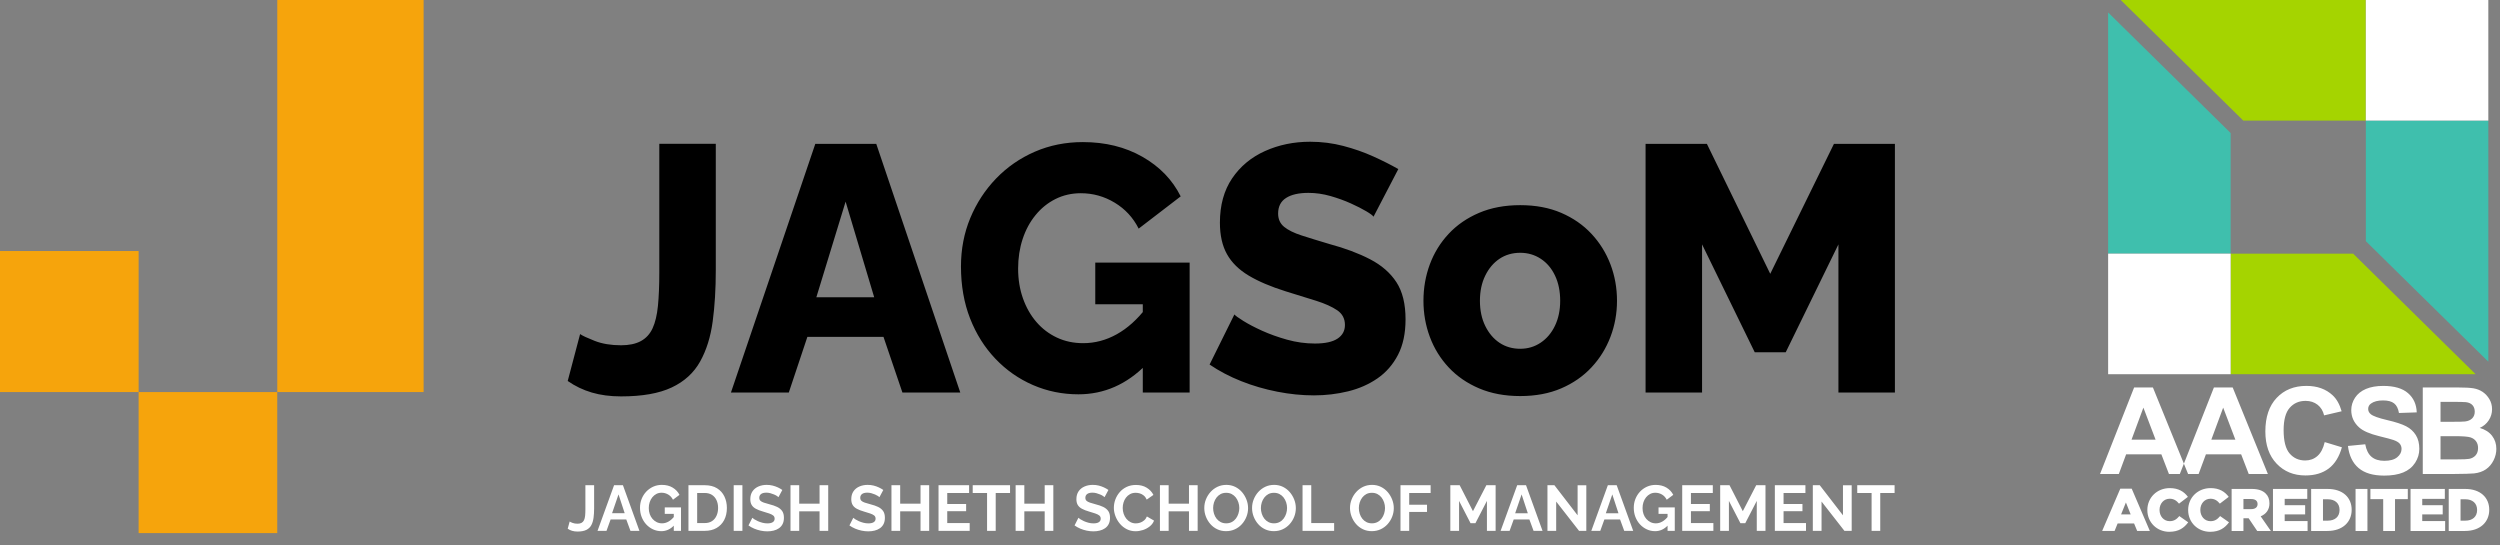 <svg xmlns="http://www.w3.org/2000/svg" width="165" height="36" viewBox="0 0 165 36" fill="none"><rect x="0" y="0" width="165" height="36" fill="#808080" stroke="none"/><path d="M27.959 25.876H18.301V0H27.959V25.876Z" fill="#F6A40C"></path><path d="M18.298 35.185H9.148V25.877H18.298V35.185Z" fill="#F6A40C"></path><path d="M9.15 25.876H0V16.568H9.15V25.876Z" fill="#F6A40C"></path><path fill-rule="evenodd" clip-rule="evenodd" d="M161.075 28.787V30.319H162.16C162.581 30.319 162.849 30.307 162.962 30.285C163.136 30.253 163.278 30.177 163.388 30.056C163.497 29.933 163.552 29.772 163.552 29.569C163.552 29.396 163.51 29.251 163.425 29.132C163.342 29.012 163.218 28.924 163.059 28.87C162.901 28.816 162.552 28.787 162.021 28.787H161.075H161.075ZM161.075 26.522V27.838H161.841C162.296 27.838 162.58 27.831 162.69 27.818C162.89 27.795 163.048 27.727 163.162 27.614C163.276 27.501 163.333 27.354 163.333 27.17C163.333 26.993 163.283 26.851 163.185 26.741C163.086 26.631 162.939 26.563 162.745 26.542C162.63 26.529 162.295 26.522 161.747 26.522H161.076H161.075ZM159.902 25.573H162.219C162.679 25.573 163.021 25.591 163.246 25.628C163.473 25.667 163.674 25.745 163.852 25.863C164.03 25.983 164.179 26.142 164.297 26.339C164.415 26.537 164.476 26.761 164.476 27.006C164.476 27.272 164.403 27.518 164.257 27.741C164.111 27.964 163.913 28.13 163.663 28.242C164.016 28.344 164.285 28.517 164.476 28.762C164.664 29.006 164.759 29.294 164.759 29.625C164.759 29.885 164.698 30.138 164.575 30.384C164.453 30.629 164.285 30.827 164.072 30.974C163.861 31.12 163.599 31.21 163.287 31.245C163.093 31.265 162.622 31.279 161.876 31.284H159.903V25.573H159.902ZM154.965 29.433L156.106 29.322C156.175 29.698 156.313 29.973 156.522 30.15C156.731 30.327 157.013 30.414 157.368 30.414C157.743 30.414 158.026 30.335 158.216 30.179C158.406 30.023 158.502 29.839 158.502 29.629C158.502 29.494 158.462 29.38 158.382 29.283C158.302 29.189 158.162 29.106 157.962 29.038C157.826 28.99 157.515 28.907 157.03 28.788C156.406 28.634 155.967 28.445 155.714 28.22C155.36 27.905 155.183 27.521 155.183 27.068C155.183 26.777 155.267 26.502 155.432 26.249C155.6 25.995 155.841 25.802 156.154 25.669C156.468 25.537 156.846 25.47 157.291 25.47C158.016 25.47 158.562 25.628 158.927 25.946C159.295 26.264 159.486 26.686 159.505 27.217L158.331 27.257C158.281 26.962 158.175 26.75 158.011 26.622C157.848 26.492 157.603 26.428 157.276 26.428C156.939 26.428 156.674 26.497 156.484 26.635C156.361 26.724 156.299 26.843 156.299 26.992C156.299 27.127 156.357 27.243 156.473 27.338C156.621 27.462 156.978 27.59 157.546 27.723C158.114 27.855 158.534 27.993 158.805 28.134C159.078 28.276 159.291 28.469 159.444 28.715C159.598 28.96 159.675 29.264 159.675 29.624C159.675 29.951 159.583 30.258 159.399 30.544C159.214 30.829 158.954 31.042 158.616 31.181C158.279 31.32 157.858 31.39 157.355 31.39C156.622 31.39 156.06 31.224 155.667 30.89C155.275 30.558 155.042 30.072 154.964 29.435L154.965 29.433ZM153.431 29.178L154.565 29.521C154.39 30.149 154.1 30.616 153.696 30.922C153.291 31.227 152.778 31.38 152.156 31.38C151.385 31.38 150.753 31.121 150.257 30.602C149.762 30.083 149.513 29.375 149.513 28.475C149.513 27.524 149.763 26.785 150.261 26.259C150.759 25.732 151.414 25.469 152.226 25.469C152.936 25.469 153.512 25.676 153.954 26.089C154.219 26.334 154.416 26.685 154.548 27.144L153.391 27.415C153.322 27.12 153.178 26.886 152.962 26.714C152.743 26.543 152.478 26.458 152.168 26.458C151.738 26.458 151.388 26.61 151.121 26.914C150.853 27.217 150.719 27.709 150.719 28.39C150.719 29.11 150.852 29.625 151.115 29.93C151.379 30.238 151.722 30.391 152.144 30.391C152.456 30.391 152.724 30.294 152.948 30.098C153.172 29.902 153.334 29.597 153.431 29.178ZM147.535 29.019H145.947L146.729 26.904L147.535 29.019ZM149.68 31.284L147.358 25.573H146.118L143.868 31.284H145.109L145.591 29.984H147.915L148.416 31.284H149.68H149.68ZM142.269 29.019L141.464 26.904L140.681 29.019H142.269ZM144.414 31.284H143.15L142.649 29.984H140.325L139.843 31.284H138.602L140.852 25.573H142.092L144.414 31.284H144.414Z" fill="white"></path><path fill-rule="evenodd" clip-rule="evenodd" d="M162.396 34.363V32.952H162.713C163.18 32.952 163.489 33.21 163.489 33.653V33.662C163.489 34.109 163.179 34.363 162.713 34.363H162.396ZM161.616 35.044H162.686C163.699 35.044 164.29 34.449 164.29 33.65V33.642C164.29 32.841 163.707 32.27 162.702 32.27H161.616V35.044ZM159.096 35.044H161.38V34.39H159.868V33.95H161.219V33.344H159.868V32.924H161.359V32.27H159.096V35.043V35.044ZM157.292 35.044H158.071V32.944H158.915V32.27H156.447V32.944H157.291V35.044H157.292ZM155.467 35.044H156.251V32.27H155.467V35.044ZM153.317 34.363V32.952H153.634C154.101 32.952 154.41 33.21 154.41 33.653V33.662C154.41 34.109 154.101 34.363 153.634 34.363H153.317ZM152.536 35.044H153.606C154.619 35.044 155.21 34.449 155.21 33.65V33.642C155.21 32.841 154.628 32.27 153.622 32.27H152.536V35.044ZM150.016 35.044H152.3V34.39H150.789V33.95H152.14V33.344H150.789V32.924H152.28V32.27H150.016V35.043V35.044ZM148.067 33.602V32.936H148.578C148.839 32.936 149 33.047 149 33.265V33.273C149 33.475 148.847 33.602 148.582 33.602H148.067ZM147.287 35.044H148.067V34.204H148.401H148.409L148.976 35.044H149.876L149.205 34.077C149.555 33.931 149.784 33.65 149.784 33.225V33.218C149.784 32.944 149.699 32.73 149.534 32.572C149.345 32.381 149.048 32.27 148.618 32.27H147.287V35.044H147.287ZM145.869 35.099C146.492 35.099 146.85 34.834 147.115 34.473L146.528 34.061C146.359 34.263 146.187 34.398 145.893 34.398C145.499 34.398 145.222 34.073 145.222 33.657V33.65C145.222 33.245 145.5 32.916 145.893 32.916C146.163 32.916 146.348 33.043 146.509 33.241L147.096 32.793C146.846 32.453 146.476 32.215 145.901 32.215C145.049 32.215 144.418 32.849 144.418 33.657V33.665C144.418 34.493 145.065 35.099 145.869 35.099L145.869 35.099ZM143.176 35.099C142.372 35.099 141.725 34.493 141.725 33.665V33.657C141.725 32.849 142.356 32.215 143.208 32.215C143.783 32.215 144.153 32.452 144.402 32.793L143.815 33.241C143.655 33.042 143.47 32.916 143.2 32.916C142.806 32.916 142.529 33.244 142.529 33.649V33.657C142.529 34.072 142.806 34.397 143.2 34.397C143.493 34.397 143.666 34.263 143.835 34.06L144.422 34.472C144.157 34.833 143.799 35.098 143.176 35.098L143.176 35.099ZM139.992 33.95L140.31 33.162L140.624 33.95H139.992ZM138.742 35.043H139.563L139.764 34.548H140.849L141.054 35.043H141.89L140.692 32.25H139.94L138.742 35.043Z" fill="white"></path><path fill-rule="evenodd" clip-rule="evenodd" d="M156.145 7.957V15.915L164.23 23.873V7.957H156.145Z" fill="#3FBFAD"></path><path fill-rule="evenodd" clip-rule="evenodd" d="M156.14 0H139.969L148.055 7.958H156.14V0Z" fill="#A5D400"></path><path fill-rule="evenodd" clip-rule="evenodd" d="M156.145 7.958H164.23V0H156.145V7.958Z" fill="white"></path><path fill-rule="evenodd" clip-rule="evenodd" d="M147.222 16.738V8.78L139.137 0.822V16.738H147.222Z" fill="#3FBFAD"></path><path fill-rule="evenodd" clip-rule="evenodd" d="M147.219 24.698H163.39L155.305 16.74H147.219V24.698Z" fill="#A5D400"></path><path fill-rule="evenodd" clip-rule="evenodd" d="M139.137 24.698H147.222V16.74H139.137V24.698Z" fill="white"></path><path d="M38.286 22.048C38.438 22.156 38.76 22.306 39.253 22.499C39.745 22.692 40.325 22.788 40.991 22.788C41.522 22.788 41.958 22.696 42.298 22.511C42.639 22.326 42.897 22.044 43.071 21.667C43.245 21.289 43.363 20.796 43.424 20.187C43.484 19.578 43.514 18.842 43.514 17.979V9.493H47.242V17.84C47.242 19.073 47.174 20.198 47.037 21.215C46.901 22.233 46.624 23.115 46.208 23.862C45.791 24.61 45.166 25.18 44.332 25.573C43.499 25.966 42.385 26.162 40.991 26.162C40.28 26.162 39.635 26.078 39.06 25.908C38.484 25.738 37.954 25.484 37.469 25.145L38.287 22.047L38.286 22.048ZM53.81 9.494H57.833L63.379 25.909H59.56L58.31 22.233H53.287L52.06 25.909H48.241L53.81 9.494H53.81ZM57.697 19.62L55.81 13.308L53.879 19.62H57.697ZM71.175 26.025C70.114 26.025 69.114 25.82 68.174 25.412C67.235 25.004 66.409 24.426 65.697 23.678C64.985 22.931 64.427 22.044 64.026 21.019C63.625 19.994 63.424 18.85 63.424 17.585C63.424 16.445 63.628 15.382 64.037 14.395C64.447 13.408 65.015 12.537 65.742 11.782C66.47 11.027 67.322 10.438 68.299 10.013C69.276 9.589 70.333 9.378 71.47 9.378C72.954 9.378 74.266 9.701 75.402 10.349C76.538 10.996 77.379 11.867 77.925 12.961L75.152 15.089C74.788 14.365 74.261 13.794 73.572 13.378C72.883 12.961 72.136 12.753 71.333 12.753C70.727 12.753 70.17 12.881 69.662 13.135C69.154 13.389 68.715 13.743 68.344 14.199C67.972 14.653 67.689 15.181 67.492 15.783C67.295 16.384 67.196 17.031 67.196 17.725C67.196 18.434 67.302 19.089 67.514 19.69C67.727 20.291 68.022 20.811 68.401 21.25C68.779 21.69 69.23 22.033 69.753 22.279C70.276 22.526 70.855 22.649 71.492 22.649C72.265 22.649 73.004 22.453 73.708 22.06C74.413 21.667 75.061 21.085 75.652 20.314V24.059C74.364 25.369 72.871 26.025 71.174 26.025H71.175ZM75.425 20.083H72.288V17.331H78.516V25.909H75.424V20.083H75.425ZM90.653 14.303C90.607 14.225 90.448 14.106 90.175 13.944C89.903 13.782 89.562 13.609 89.153 13.424C88.743 13.239 88.296 13.077 87.811 12.938C87.326 12.8 86.841 12.73 86.357 12.73C85.72 12.73 85.228 12.842 84.879 13.066C84.531 13.289 84.356 13.632 84.356 14.094C84.356 14.464 84.489 14.757 84.754 14.973C85.019 15.189 85.402 15.377 85.902 15.539C86.402 15.701 87.016 15.89 87.743 16.106C88.773 16.383 89.668 16.718 90.425 17.111C91.183 17.505 91.762 18.01 92.164 18.626C92.566 19.242 92.766 20.06 92.766 21.077C92.766 22.002 92.599 22.784 92.266 23.424C91.933 24.064 91.482 24.58 90.914 24.973C90.345 25.366 89.698 25.651 88.97 25.829C88.243 26.006 87.493 26.095 86.72 26.095C85.932 26.095 85.125 26.014 84.3 25.852C83.474 25.69 82.682 25.459 81.924 25.158C81.167 24.858 80.469 24.492 79.833 24.06L81.47 20.754C81.53 20.831 81.728 20.974 82.061 21.182C82.394 21.39 82.807 21.606 83.299 21.829C83.792 22.052 84.341 22.249 84.947 22.419C85.553 22.588 86.167 22.673 86.788 22.673C87.454 22.673 87.951 22.565 88.277 22.349C88.603 22.133 88.766 21.833 88.766 21.448C88.766 21.031 88.595 20.708 88.254 20.476C87.913 20.245 87.451 20.037 86.868 19.852C86.284 19.667 85.614 19.459 84.856 19.228C83.871 18.919 83.057 18.573 82.412 18.187C81.769 17.802 81.291 17.332 80.981 16.777C80.67 16.222 80.514 15.528 80.514 14.696C80.514 13.54 80.784 12.565 81.321 11.771C81.859 10.978 82.583 10.377 83.492 9.968C84.401 9.56 85.394 9.355 86.47 9.355C87.227 9.355 87.959 9.448 88.663 9.633C89.368 9.818 90.027 10.049 90.641 10.327C91.255 10.604 91.804 10.882 92.289 11.159L90.652 14.303L90.653 14.303ZM100.335 26.14C99.32 26.14 98.414 25.971 97.619 25.632C96.824 25.293 96.153 24.83 95.608 24.244C95.062 23.659 94.649 22.988 94.369 22.233C94.088 21.478 93.948 20.684 93.948 19.852C93.948 19.004 94.089 18.203 94.369 17.447C94.649 16.692 95.062 16.021 95.608 15.436C96.153 14.85 96.824 14.388 97.619 14.048C98.415 13.709 99.32 13.54 100.335 13.54C101.35 13.54 102.252 13.709 103.04 14.048C103.828 14.388 104.495 14.85 105.04 15.436C105.586 16.021 106.002 16.692 106.29 17.447C106.578 18.203 106.722 19.004 106.722 19.852C106.722 20.684 106.578 21.478 106.29 22.233C106.003 22.988 105.586 23.659 105.04 24.244C104.495 24.83 103.828 25.293 103.04 25.632C102.252 25.971 101.35 26.14 100.335 26.14ZM97.675 19.852C97.675 20.483 97.793 21.039 98.028 21.516C98.263 21.994 98.577 22.364 98.971 22.626C99.365 22.888 99.819 23.019 100.335 23.019C100.835 23.019 101.286 22.885 101.687 22.615C102.089 22.345 102.403 21.971 102.631 21.493C102.858 21.015 102.972 20.468 102.972 19.852C102.972 19.22 102.858 18.665 102.631 18.187C102.403 17.709 102.089 17.339 101.687 17.077C101.286 16.815 100.835 16.684 100.335 16.684C99.82 16.684 99.365 16.815 98.971 17.077C98.577 17.34 98.263 17.709 98.028 18.187C97.793 18.665 97.675 19.22 97.675 19.852ZM121.336 25.909V16.129L117.858 23.25H115.813L112.336 16.129V25.909H108.608V9.494H112.654L116.836 18.072L121.041 9.494H125.064V25.909H121.336H121.336Z" fill="black"></path><path d="M37.598 34.421C37.634 34.446 37.698 34.477 37.79 34.512C37.882 34.547 37.99 34.565 38.115 34.565C38.224 34.565 38.312 34.546 38.382 34.508C38.451 34.47 38.505 34.412 38.543 34.336C38.58 34.26 38.605 34.161 38.618 34.039C38.63 33.917 38.636 33.771 38.636 33.602V32.023H39.212V33.555C39.212 33.781 39.199 33.988 39.174 34.174C39.149 34.361 39.101 34.522 39.028 34.658C38.956 34.794 38.847 34.898 38.701 34.972C38.555 35.045 38.361 35.082 38.119 35.082C37.986 35.082 37.866 35.066 37.761 35.035C37.655 35.004 37.558 34.957 37.469 34.895L37.598 34.42V34.421ZM40.53 32.024H41.113L42.202 35.036H41.61L41.334 34.285H40.3L40.029 35.036H39.437L40.529 32.024H40.53ZM41.23 33.873L40.822 32.63L40.396 33.873H41.23H41.23ZM43.645 35.057C43.453 35.057 43.272 35.017 43.101 34.938C42.93 34.859 42.779 34.749 42.65 34.609C42.521 34.469 42.42 34.306 42.348 34.119C42.276 33.933 42.24 33.73 42.24 33.513C42.24 33.306 42.276 33.112 42.348 32.929C42.42 32.747 42.522 32.587 42.652 32.448C42.783 32.31 42.936 32.201 43.111 32.121C43.286 32.042 43.477 32.002 43.682 32.002C43.96 32.002 44.199 32.062 44.397 32.183C44.596 32.303 44.746 32.462 44.846 32.66L44.416 32.983C44.341 32.833 44.236 32.718 44.101 32.639C43.967 32.56 43.82 32.52 43.661 32.52C43.536 32.52 43.422 32.547 43.319 32.601C43.216 32.655 43.128 32.728 43.052 32.822C42.977 32.915 42.919 33.023 42.879 33.144C42.839 33.266 42.819 33.395 42.819 33.531C42.819 33.675 42.84 33.808 42.883 33.929C42.926 34.051 42.988 34.157 43.067 34.248C43.146 34.338 43.239 34.409 43.344 34.462C43.45 34.514 43.566 34.54 43.694 34.54C43.844 34.54 43.988 34.501 44.126 34.421C44.263 34.342 44.392 34.226 44.512 34.074V34.651C44.264 34.922 43.975 35.058 43.644 35.058L43.645 35.057ZM44.47 33.916H43.874V33.487H44.946V35.036H44.47V33.916ZM45.438 35.036V32.024H46.514C46.836 32.024 47.106 32.091 47.323 32.225C47.54 32.36 47.703 32.541 47.811 32.769C47.92 32.996 47.974 33.248 47.974 33.526C47.974 33.831 47.914 34.097 47.795 34.324C47.675 34.55 47.506 34.725 47.288 34.85C47.07 34.974 46.812 35.036 46.514 35.036H45.438L45.438 35.036ZM47.394 33.525C47.394 33.33 47.359 33.159 47.289 33.01C47.22 32.862 47.12 32.746 46.989 32.662C46.858 32.579 46.7 32.537 46.514 32.537H46.013V34.522H46.514C46.703 34.522 46.863 34.479 46.993 34.393C47.124 34.307 47.223 34.188 47.291 34.037C47.36 33.885 47.394 33.715 47.394 33.525ZM48.424 35.036V32.024H48.999V35.036H48.424ZM51.38 32.813C51.361 32.793 51.325 32.766 51.274 32.732C51.223 32.698 51.16 32.666 51.086 32.635C51.013 32.604 50.933 32.576 50.847 32.552C50.76 32.528 50.673 32.515 50.584 32.515C50.428 32.515 50.31 32.545 50.231 32.605C50.152 32.664 50.112 32.748 50.112 32.855C50.112 32.937 50.137 33.002 50.188 33.05C50.238 33.098 50.312 33.139 50.413 33.173C50.513 33.207 50.638 33.244 50.788 33.283C50.983 33.331 51.152 33.39 51.295 33.459C51.438 33.529 51.548 33.619 51.625 33.731C51.701 33.842 51.739 33.99 51.739 34.174C51.739 34.335 51.71 34.473 51.652 34.587C51.594 34.702 51.513 34.794 51.41 34.865C51.307 34.936 51.191 34.987 51.06 35.02C50.929 35.053 50.79 35.069 50.643 35.069C50.496 35.069 50.349 35.053 50.201 35.022C50.054 34.991 49.912 34.946 49.775 34.889C49.639 34.831 49.514 34.76 49.4 34.679L49.654 34.174C49.679 34.199 49.724 34.233 49.787 34.274C49.851 34.315 49.929 34.356 50.021 34.397C50.112 34.438 50.212 34.472 50.321 34.501C50.429 34.529 50.539 34.543 50.65 34.543C50.806 34.543 50.924 34.516 51.005 34.462C51.085 34.409 51.126 34.333 51.126 34.233C51.126 34.143 51.094 34.072 51.03 34.021C50.966 33.97 50.877 33.926 50.763 33.888C50.649 33.849 50.514 33.808 50.358 33.762C50.172 33.709 50.017 33.649 49.891 33.582C49.766 33.516 49.673 33.431 49.612 33.33C49.55 33.228 49.52 33.101 49.52 32.948C49.52 32.741 49.568 32.569 49.664 32.428C49.76 32.288 49.89 32.182 50.054 32.11C50.218 32.038 50.4 32.002 50.6 32.002C50.739 32.002 50.871 32.017 50.994 32.048C51.118 32.079 51.234 32.12 51.343 32.171C51.451 32.222 51.548 32.277 51.634 32.337L51.38 32.812V32.813ZM54.662 32.024V35.036H54.091V33.75H52.748V35.036H52.173V32.024H52.748V33.242H54.091V32.024H54.662ZM58.044 32.813C58.025 32.793 57.989 32.766 57.938 32.732C57.886 32.698 57.824 32.666 57.75 32.635C57.677 32.604 57.596 32.576 57.51 32.552C57.424 32.528 57.337 32.515 57.247 32.515C57.092 32.515 56.974 32.545 56.895 32.605C56.816 32.664 56.776 32.748 56.776 32.855C56.776 32.937 56.801 33.002 56.851 33.05C56.901 33.098 56.976 33.139 57.076 33.173C57.176 33.207 57.302 33.244 57.452 33.283C57.647 33.331 57.816 33.39 57.959 33.459C58.102 33.529 58.212 33.619 58.288 33.731C58.365 33.842 58.403 33.99 58.403 34.174C58.403 34.335 58.373 34.473 58.316 34.587C58.257 34.702 58.177 34.794 58.074 34.865C57.971 34.936 57.854 34.987 57.724 35.02C57.593 35.053 57.454 35.069 57.307 35.069C57.16 35.069 57.012 35.053 56.864 35.022C56.717 34.991 56.575 34.946 56.439 34.889C56.303 34.831 56.177 34.76 56.063 34.679L56.317 34.174C56.343 34.199 56.387 34.233 56.451 34.274C56.515 34.315 56.593 34.356 56.684 34.397C56.776 34.438 56.876 34.472 56.984 34.501C57.093 34.529 57.202 34.543 57.314 34.543C57.469 34.543 57.588 34.516 57.668 34.462C57.749 34.409 57.789 34.333 57.789 34.233C57.789 34.143 57.758 34.072 57.694 34.021C57.63 33.97 57.541 33.926 57.427 33.888C57.312 33.849 57.178 33.808 57.022 33.762C56.836 33.709 56.68 33.649 56.555 33.582C56.43 33.516 56.337 33.431 56.276 33.33C56.214 33.228 56.184 33.101 56.184 32.948C56.184 32.741 56.232 32.569 56.328 32.428C56.424 32.288 56.553 32.182 56.718 32.11C56.882 32.038 57.064 32.002 57.264 32.002C57.403 32.002 57.535 32.017 57.658 32.048C57.782 32.079 57.898 32.12 58.006 32.171C58.115 32.222 58.212 32.277 58.298 32.337L58.044 32.812V32.813ZM61.326 32.024V35.036H60.755V33.75H59.412V35.036H58.836V32.024H59.412V33.242H60.755V32.024H61.326ZM63.999 34.523V35.036H61.943V32.025H63.961V32.538H62.518V33.263H63.765V33.738H62.518V34.523H63.999ZM66.663 32.537H65.717V35.036H65.146V32.537H64.199V32.024H66.663V32.537ZM69.52 32.024V35.036H68.949V33.75H67.606V35.036H67.031V32.024H67.606V33.242H68.949V32.024H69.52ZM72.902 32.813C72.883 32.793 72.847 32.766 72.795 32.732C72.744 32.698 72.682 32.666 72.608 32.635C72.534 32.604 72.454 32.576 72.368 32.552C72.282 32.528 72.195 32.515 72.105 32.515C71.95 32.515 71.832 32.545 71.753 32.605C71.674 32.664 71.634 32.748 71.634 32.855C71.634 32.937 71.659 33.002 71.709 33.05C71.759 33.098 71.834 33.139 71.934 33.173C72.034 33.207 72.159 33.244 72.31 33.283C72.505 33.331 72.674 33.39 72.817 33.459C72.96 33.529 73.07 33.619 73.146 33.731C73.223 33.842 73.261 33.99 73.261 34.174C73.261 34.335 73.231 34.473 73.174 34.587C73.115 34.702 73.035 34.794 72.932 34.865C72.829 34.936 72.712 34.987 72.582 35.02C72.451 35.053 72.312 35.069 72.165 35.069C72.017 35.069 71.87 35.053 71.722 35.022C71.575 34.991 71.433 34.946 71.297 34.889C71.161 34.831 71.035 34.76 70.921 34.679L71.175 34.174C71.201 34.199 71.245 34.233 71.309 34.274C71.373 34.315 71.451 34.356 71.542 34.397C71.634 34.438 71.734 34.472 71.842 34.501C71.951 34.529 72.06 34.543 72.172 34.543C72.327 34.543 72.446 34.516 72.526 34.462C72.607 34.409 72.647 34.333 72.647 34.233C72.647 34.143 72.616 34.072 72.552 34.021C72.487 33.97 72.399 33.926 72.284 33.888C72.17 33.849 72.035 33.808 71.88 33.762C71.694 33.709 71.538 33.649 71.413 33.582C71.288 33.516 71.195 33.431 71.133 33.33C71.072 33.228 71.042 33.101 71.042 32.948C71.042 32.741 71.09 32.569 71.186 32.428C71.282 32.288 71.412 32.182 71.576 32.11C71.74 32.038 71.922 32.002 72.122 32.002C72.261 32.002 72.392 32.017 72.516 32.048C72.639 32.079 72.756 32.12 72.864 32.171C72.973 32.222 73.07 32.277 73.156 32.337L72.902 32.812V32.813ZM73.515 33.509C73.515 33.325 73.548 33.144 73.613 32.968C73.678 32.791 73.774 32.63 73.899 32.484C74.024 32.338 74.177 32.222 74.358 32.136C74.538 32.05 74.744 32.007 74.975 32.007C75.247 32.007 75.483 32.067 75.682 32.189C75.881 32.311 76.029 32.469 76.126 32.664L75.684 32.974C75.634 32.861 75.569 32.771 75.488 32.705C75.407 32.638 75.321 32.592 75.23 32.565C75.138 32.538 75.048 32.524 74.958 32.524C74.814 32.524 74.688 32.554 74.581 32.613C74.474 32.672 74.384 32.75 74.312 32.846C74.239 32.943 74.186 33.05 74.151 33.169C74.116 33.288 74.099 33.407 74.099 33.525C74.099 33.658 74.12 33.786 74.161 33.909C74.203 34.032 74.262 34.141 74.338 34.236C74.415 34.331 74.507 34.406 74.614 34.461C74.721 34.516 74.838 34.543 74.966 34.543C75.058 34.543 75.151 34.528 75.246 34.497C75.34 34.466 75.427 34.417 75.509 34.348C75.589 34.281 75.652 34.193 75.696 34.086L76.167 34.361C76.109 34.511 76.014 34.638 75.882 34.743C75.75 34.848 75.602 34.928 75.437 34.981C75.274 35.035 75.111 35.062 74.949 35.062C74.738 35.062 74.545 35.017 74.37 34.928C74.194 34.839 74.043 34.72 73.917 34.572C73.79 34.423 73.692 34.256 73.621 34.071C73.55 33.886 73.514 33.699 73.514 33.509L73.515 33.509ZM79.045 32.024V35.036H78.473V33.75H77.131V35.036H76.555V32.024H77.131V33.242H78.473V32.024H79.045ZM80.926 35.057C80.709 35.057 80.512 35.015 80.336 34.93C80.159 34.846 80.008 34.73 79.881 34.584C79.755 34.439 79.656 34.275 79.587 34.092C79.517 33.91 79.483 33.722 79.483 33.53C79.483 33.329 79.519 33.137 79.593 32.955C79.667 32.772 79.769 32.609 79.898 32.467C80.027 32.324 80.18 32.211 80.356 32.127C80.533 32.044 80.727 32.002 80.938 32.002C81.152 32.002 81.347 32.046 81.524 32.133C81.701 32.221 81.851 32.338 81.977 32.485C82.102 32.633 82.199 32.797 82.268 32.977C82.338 33.159 82.373 33.345 82.373 33.538C82.373 33.736 82.337 33.926 82.264 34.108C82.192 34.291 82.091 34.453 81.962 34.596C81.833 34.739 81.68 34.852 81.503 34.933C81.327 35.015 81.134 35.056 80.926 35.056V35.057ZM80.067 33.53C80.067 33.66 80.086 33.786 80.125 33.908C80.164 34.029 80.22 34.138 80.294 34.232C80.368 34.327 80.458 34.402 80.565 34.457C80.672 34.512 80.794 34.54 80.93 34.54C81.069 34.54 81.193 34.511 81.301 34.453C81.41 34.395 81.5 34.317 81.573 34.22C81.645 34.122 81.7 34.013 81.737 33.893C81.775 33.772 81.794 33.651 81.794 33.53C81.794 33.4 81.773 33.275 81.733 33.155C81.693 33.035 81.635 32.927 81.562 32.832C81.488 32.738 81.398 32.663 81.291 32.607C81.184 32.552 81.064 32.525 80.93 32.525C80.788 32.525 80.664 32.554 80.557 32.611C80.45 32.67 80.36 32.747 80.288 32.843C80.216 32.939 80.161 33.047 80.123 33.165C80.086 33.284 80.067 33.406 80.067 33.53H80.067ZM84.079 35.057C83.862 35.057 83.665 35.015 83.489 34.93C83.312 34.846 83.16 34.73 83.034 34.584C82.907 34.439 82.809 34.275 82.74 34.092C82.67 33.91 82.636 33.722 82.636 33.53C82.636 33.329 82.672 33.137 82.746 32.955C82.82 32.772 82.921 32.609 83.05 32.467C83.18 32.324 83.332 32.211 83.509 32.127C83.686 32.044 83.88 32.002 84.091 32.002C84.305 32.002 84.5 32.046 84.677 32.133C84.853 32.221 85.004 32.338 85.129 32.485C85.254 32.633 85.351 32.797 85.421 32.977C85.491 33.159 85.525 33.345 85.525 33.538C85.525 33.736 85.489 33.926 85.417 34.108C85.345 34.291 85.244 34.453 85.115 34.596C84.986 34.739 84.833 34.852 84.656 34.933C84.479 35.015 84.287 35.056 84.079 35.056V35.057ZM83.219 33.53C83.219 33.66 83.239 33.786 83.278 33.908C83.317 34.029 83.373 34.138 83.447 34.232C83.521 34.327 83.611 34.402 83.718 34.457C83.825 34.512 83.947 34.54 84.083 34.54C84.222 34.54 84.346 34.511 84.454 34.453C84.563 34.395 84.653 34.317 84.725 34.22C84.798 34.122 84.852 34.013 84.89 33.893C84.927 33.772 84.946 33.651 84.946 33.53C84.946 33.4 84.926 33.275 84.886 33.155C84.846 33.035 84.788 32.927 84.715 32.832C84.641 32.738 84.551 32.663 84.444 32.607C84.337 32.552 84.216 32.525 84.083 32.525C83.941 32.525 83.817 32.554 83.71 32.611C83.603 32.67 83.513 32.747 83.441 32.843C83.369 32.939 83.314 33.047 83.276 33.165C83.239 33.284 83.22 33.406 83.22 33.53H83.219ZM85.968 35.036V32.025H86.543V34.523H88.053V35.037H85.968V35.036ZM90.543 35.057C90.326 35.057 90.129 35.015 89.953 34.93C89.776 34.846 89.625 34.73 89.498 34.584C89.372 34.439 89.273 34.275 89.204 34.092C89.135 33.91 89.1 33.722 89.1 33.53C89.1 33.329 89.136 33.137 89.21 32.955C89.284 32.772 89.385 32.609 89.515 32.467C89.644 32.324 89.797 32.211 89.973 32.127C90.15 32.044 90.344 32.002 90.555 32.002C90.769 32.002 90.964 32.046 91.141 32.133C91.318 32.221 91.469 32.338 91.594 32.485C91.719 32.633 91.816 32.797 91.885 32.977C91.955 33.159 91.99 33.345 91.99 33.538C91.99 33.736 91.954 33.926 91.881 34.108C91.809 34.291 91.708 34.453 91.579 34.596C91.45 34.739 91.297 34.852 91.12 34.933C90.944 35.015 90.751 35.056 90.543 35.056V35.057ZM89.684 33.53C89.684 33.66 89.703 33.786 89.742 33.908C89.781 34.029 89.837 34.138 89.911 34.232C89.985 34.327 90.075 34.402 90.182 34.457C90.289 34.512 90.411 34.54 90.547 34.54C90.686 34.54 90.81 34.511 90.918 34.453C91.027 34.395 91.117 34.317 91.189 34.22C91.262 34.122 91.317 34.013 91.354 33.893C91.391 33.772 91.411 33.651 91.411 33.53C91.411 33.4 91.391 33.275 91.35 33.155C91.31 33.035 91.252 32.927 91.179 32.832C91.105 32.738 91.015 32.663 90.908 32.607C90.801 32.552 90.681 32.525 90.547 32.525C90.405 32.525 90.281 32.554 90.174 32.611C90.067 32.67 89.977 32.747 89.905 32.843C89.833 32.939 89.778 33.047 89.74 33.165C89.703 33.284 89.684 33.406 89.684 33.53H89.684ZM92.432 35.036V32.025H94.421V32.538H93.007V33.314H94.183V33.789H93.007V35.036H92.432ZM98.137 35.036V33.059L97.378 34.531H97.056L96.298 33.059V35.036H95.722V32.025H96.339L97.215 33.738L98.099 32.025H98.711V35.036H98.136H98.137ZM100.134 32.025H100.718L101.807 35.036H101.215L100.939 34.285H99.905L99.634 35.036H99.041L100.134 32.025H100.134ZM100.835 33.874L100.426 32.631L100.001 33.874H100.834H100.835ZM102.708 33.102V35.036H102.132V32.025H102.591L104.122 34.01V32.029H104.697V35.036H104.217L102.708 33.102ZM106.119 32.025H106.702L107.791 35.036H107.199L106.924 34.285H105.889L105.618 35.036H105.026L106.118 32.025H106.119ZM106.819 33.874L106.411 32.631L105.985 33.874H106.819H106.819ZM109.234 35.057C109.042 35.057 108.861 35.018 108.69 34.938C108.519 34.859 108.369 34.749 108.239 34.609C108.11 34.47 108.01 34.306 107.937 34.12C107.865 33.933 107.829 33.731 107.829 33.513C107.829 33.307 107.865 33.112 107.937 32.93C108.01 32.748 108.111 32.587 108.241 32.449C108.372 32.31 108.525 32.201 108.7 32.122C108.875 32.043 109.066 32.003 109.272 32.003C109.549 32.003 109.788 32.063 109.987 32.183C110.185 32.303 110.335 32.462 110.435 32.66L110.005 32.983C109.93 32.833 109.825 32.719 109.691 32.639C109.556 32.561 109.409 32.521 109.25 32.521C109.125 32.521 109.011 32.548 108.908 32.602C108.806 32.655 108.717 32.729 108.641 32.822C108.566 32.915 108.509 33.023 108.468 33.145C108.428 33.266 108.408 33.395 108.408 33.531C108.408 33.675 108.429 33.808 108.472 33.93C108.515 34.051 108.577 34.158 108.656 34.248C108.735 34.338 108.828 34.41 108.933 34.462C109.039 34.514 109.155 34.541 109.283 34.541C109.433 34.541 109.577 34.501 109.715 34.422C109.852 34.343 109.981 34.227 110.101 34.074V34.651C109.853 34.923 109.564 35.058 109.233 35.058L109.234 35.057ZM110.059 33.916H109.463V33.488H110.535V35.036H110.059V33.916ZM113.083 34.523V35.036H111.026V32.025H113.045V32.538H111.602V33.263H112.848V33.738H111.602V34.523H113.083ZM115.947 35.036V33.059L115.188 34.531H114.867L114.108 33.059V35.036H113.532V32.025H114.149L115.025 33.738L115.909 32.025H116.522V35.036H115.946H115.947ZM119.196 34.523V35.036H117.14V32.025H119.158V32.538H117.715V33.263H118.962V33.738H117.715V34.523H119.196ZM120.222 33.102V35.036H119.646V32.025H120.105L121.636 34.01V32.029H122.211V35.036H121.731L120.222 33.102ZM125.043 32.538H124.096V35.037H123.525V32.538H122.578V32.025H125.043V32.538Z" fill="white"></path></svg>